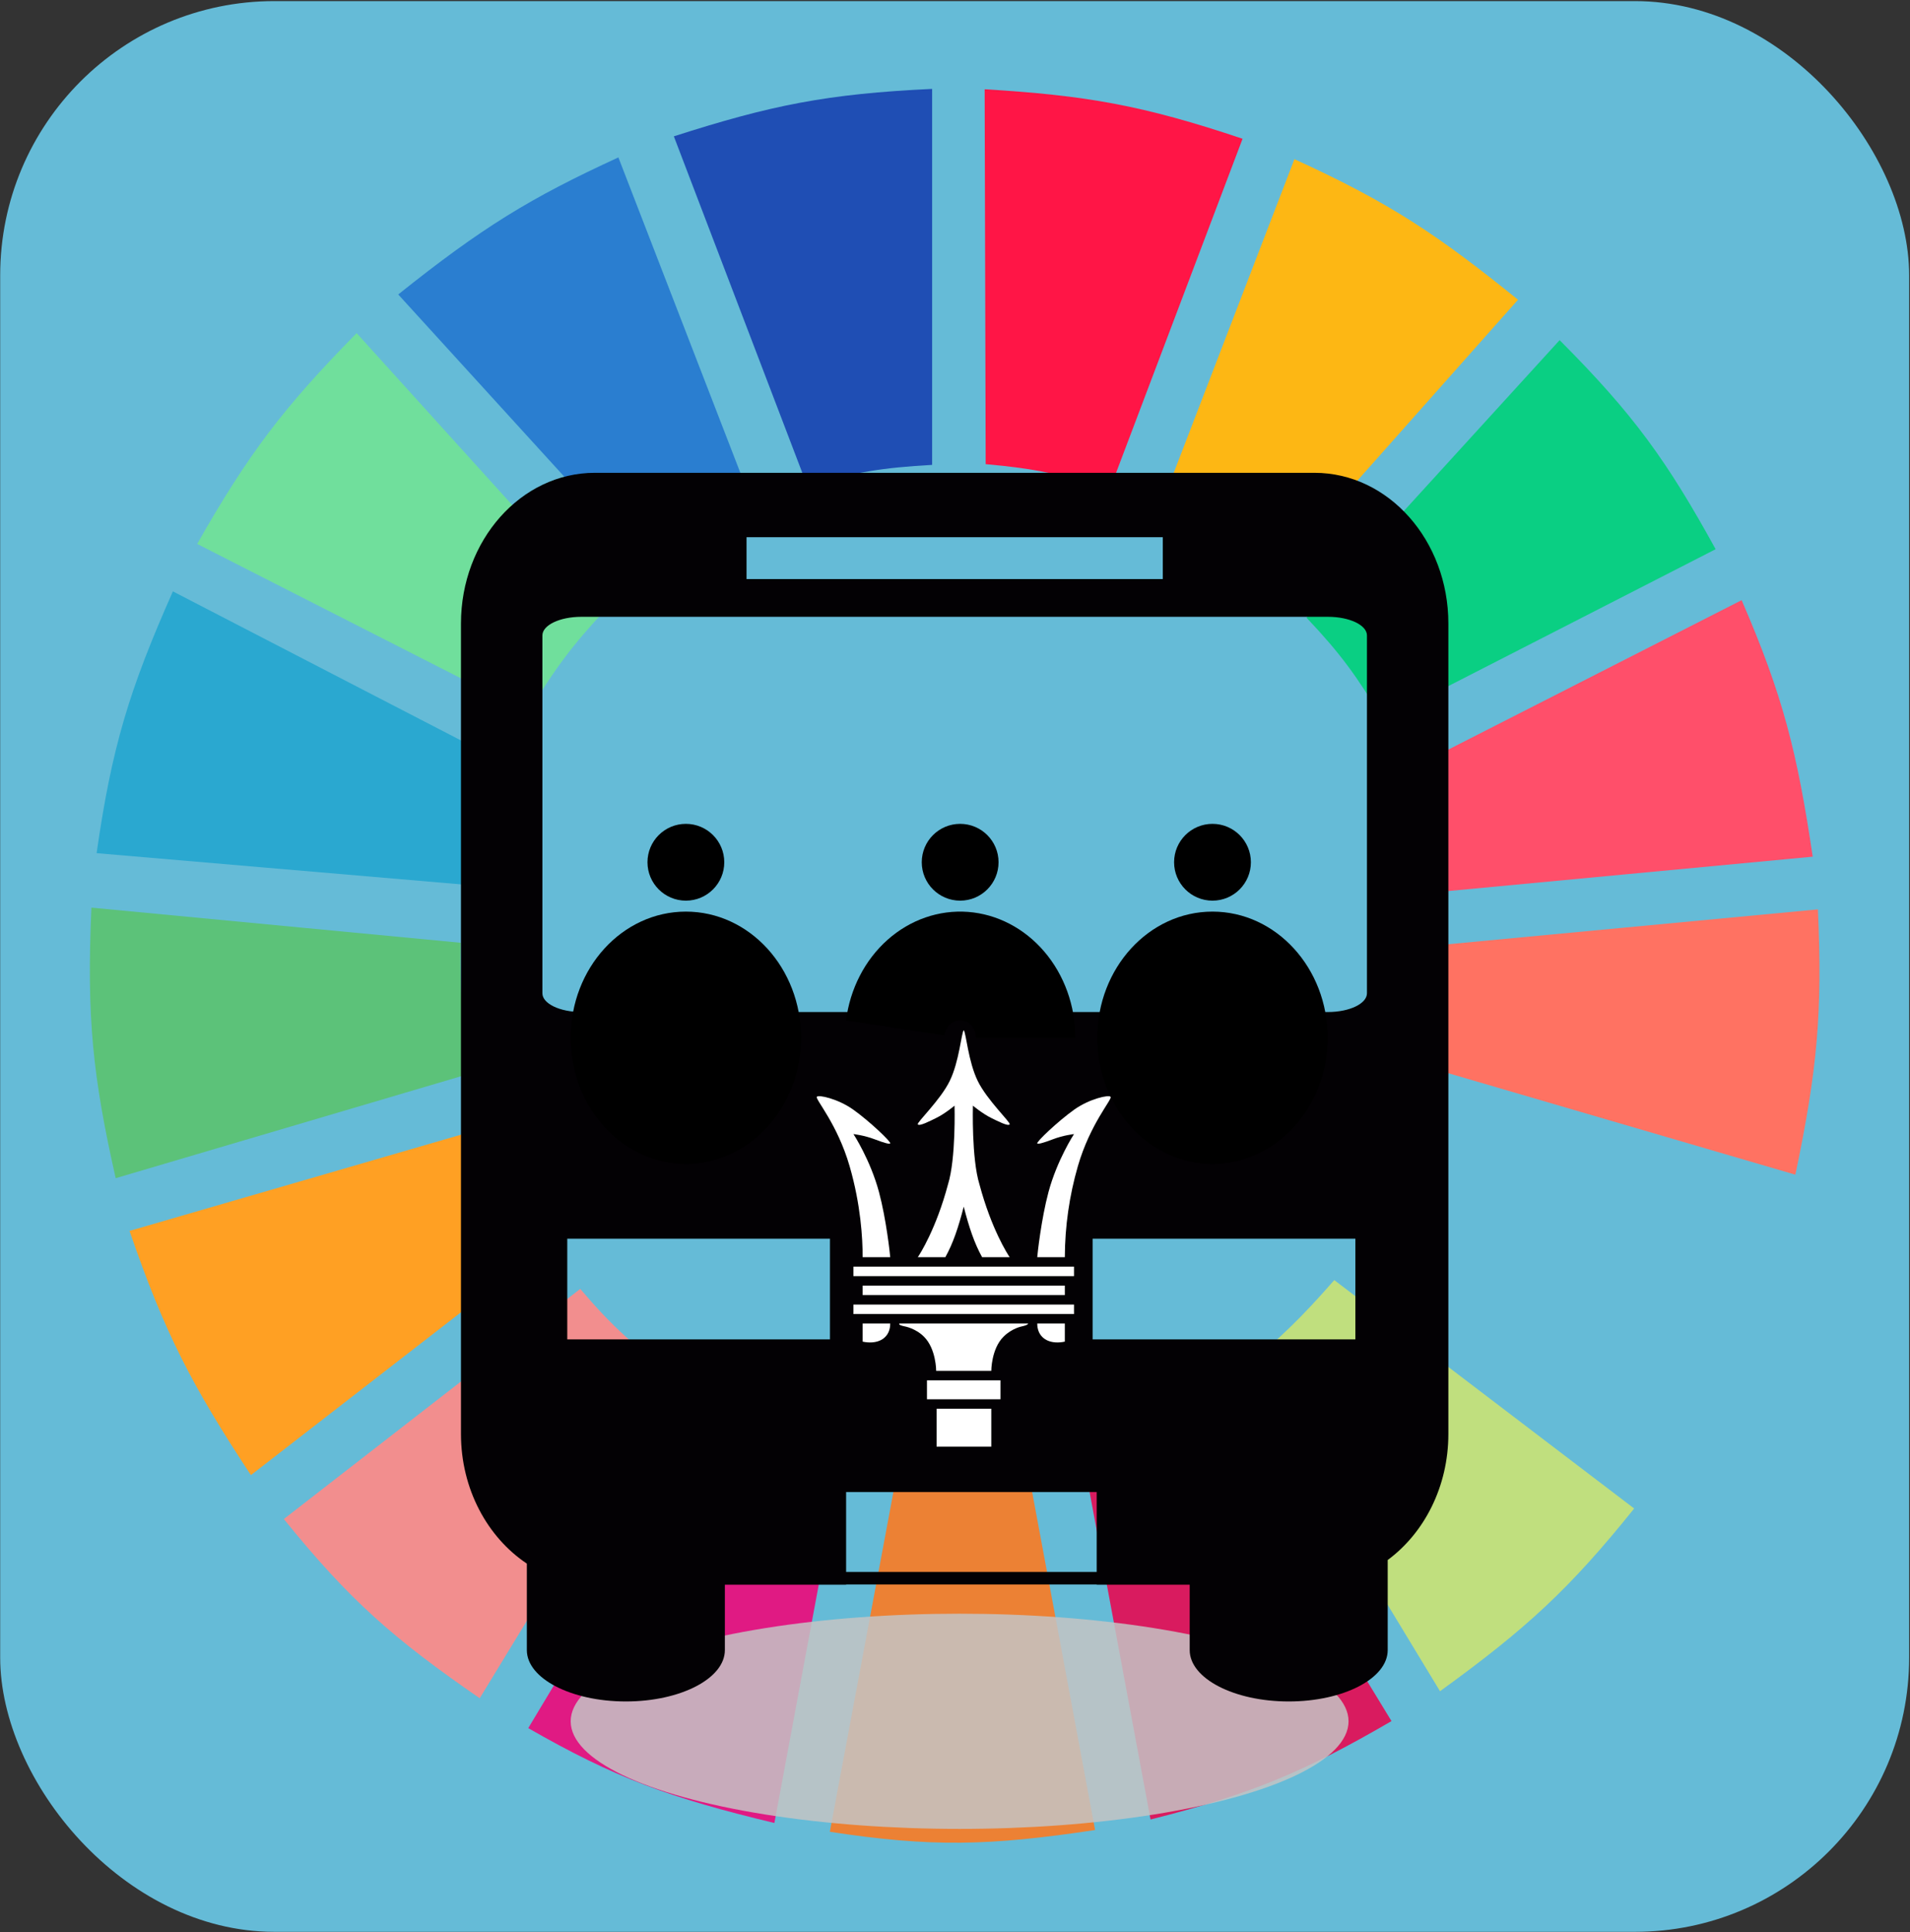<svg width="686" height="694" viewBox="0 0 686 694" fill="none" xmlns="http://www.w3.org/2000/svg">
<rect x="0" y="0" width="686" height="694" fill="#333333" stroke="none"/>
<rect x="0.066" y="0.393" width="685.626" height="693.507" rx="98.51" fill="#65BBD7"/>
<path d="M289.961 174.554L242.022 48.97C276.833 37.793 296.989 33.704 334.787 31.931V166.981C316.822 167.988 306.979 169.61 289.961 174.554Z" fill="#1F4EB4"/>
<path d="M354.018 166.719L353.65 32.062C390.101 34.269 410.362 37.771 446.279 49.843L398.545 175.929C381.416 170.345 371.653 168.284 354.018 166.719Z" fill="#FF1546"/>
<path d="M416.342 183.389L464.903 57.174C499.429 72.927 516.577 84.529 545.216 107.66L455.564 208.632C441.545 197.427 433.161 191.687 416.342 183.389Z" fill="#FDB714"/>
<path d="M469.264 221.885L560.16 122.175C586.825 148.916 598.73 165.558 616.193 197.273L496.657 258.488C487.426 242.992 481.552 234.882 469.264 221.885Z" fill="#0ACF83"/>
<path d="M505.374 276.789L625.532 215.574C640.422 249.965 645.505 270.302 651.058 307.711L517.203 320.333C514.578 302.872 511.986 293.347 505.374 276.789Z" fill="#FF4F6A"/>
<path d="M515.333 384.072C518.33 367.305 519.285 357.561 519.068 339.265L652.923 326.644C654.585 363.33 652.759 384.178 644.83 421.936L515.333 384.072Z" fill="#FF7262"/>
<path d="M491.052 443.393C499.829 428.977 503.962 420.308 509.729 403.635L639.226 440.869C627.64 475.892 618.647 494.409 598.135 525.433L491.052 443.393Z" fill="#65BBD7"/>
<path d="M586.93 541.841L479.224 459.801C467.39 473.296 460.279 480.172 446.85 491.355L517.201 607.473C548.356 584.894 563.803 570.657 586.93 541.841Z" fill="#C0DF7E"/>
<path d="M499.77 618.201L429.418 502.714C414.155 510.427 405.216 514.241 388.328 519.753L413.231 653.541C448.909 644.547 467.869 636.772 499.77 618.201Z" fill="#D91B5F"/>
<path d="M322.957 524.802C340.703 525.964 350.654 525.617 368.405 523.54L393.308 657.328C355.245 663.063 334.33 663.534 298.054 657.959L322.957 524.802Z" fill="#EC8134"/>
<path d="M189.725 620.726L259.454 504.607C275.262 512.876 284.852 516.395 303.034 521.015L278.131 654.804C240.487 645.762 220.902 638.613 189.725 620.726Z" fill="#E01A83"/>
<path d="M101.939 545.627L208.401 462.956C220.272 476.925 227.993 483.589 242.643 494.51L172.291 609.997C141.497 588.712 125.726 575.047 101.939 545.627Z" fill="#F28E8E"/>
<path d="M90.112 529.85C68.936 497.698 59.053 478.665 46.531 442.131L174.783 404.897C181.188 422.147 186.046 431.483 195.95 447.81L90.112 529.85Z" fill="#FFA023"/>
<path d="M41.55 423.198C33.312 386.676 31.079 365.49 32.834 326.013L165.443 338.634C165.105 358.185 166.148 368.348 169.801 385.334L41.55 423.198Z" fill="#5CC279"/>
<path d="M34.702 306.449L167.312 317.809C170.991 300.412 173.749 290.729 180.386 273.633L62.096 212.419C46.374 247.879 40.141 268.409 34.702 306.449Z" fill="#2AA8D0"/>
<path d="M70.812 195.38C89.349 162.746 101.976 146.239 128.09 119.651L217.741 218.73C205.61 231.696 199.491 239.868 189.725 255.963L70.812 195.38Z" fill="#70DF9C"/>
<path d="M233.306 204.846C246.757 194.708 254.849 189.633 270.661 182.127L222.1 56.543C190.5 71.057 173.15 81.683 143.032 105.767L233.306 204.846Z" fill="#2A7ED0"/>
<ellipse cx="344.657" cy="618.277" rx="139.691" ry="38.649" fill="#C4C4C4" fill-opacity="0.85"/>
<path d="M472.1 169.829H213.659C187.11 169.829 165.562 194.089 165.562 223.98V515.048C165.562 534.889 175.088 552.194 189.222 561.637V592.703C189.222 602.892 205.142 611.151 224.779 611.151C244.425 611.151 260.345 602.902 260.345 592.703V569.219H303.89V569.15H393.891V569.219H427.296V592.703C427.296 602.892 443.217 611.151 462.853 611.151C482.489 611.151 498.41 602.902 498.41 592.703V560.343C511.507 550.671 520.197 534.014 520.197 515.048V223.98C520.197 194.089 498.659 169.829 472.1 169.829ZM268.132 192.954H417.627V208H268.132V192.954ZM203.74 481.096V444.925H298.091V481.096H203.74ZM303.89 564.622V535.944H393.891V564.622H303.89ZM486.801 481.096H392.441V444.925H486.801V481.096ZM490.958 356.782C490.958 360.494 484.698 363.509 476.949 363.509H208.81C201.071 363.509 194.81 360.494 194.81 356.782V228.249C194.81 224.528 201.071 221.552 208.81 221.552H476.949C484.698 221.552 490.958 224.528 490.958 228.249V356.782Z" fill="#030104"/>
<path d="M332.933 495.801H359.336V502.605H332.933V495.801Z" fill="white"/>
<path d="M336.388 506.006H356.038V519.614H336.388V506.006Z" fill="white"/>
<path d="M309.833 461.782H382.443V465.184H309.833V461.782Z" fill="white"/>
<path d="M306.527 468.586H385.738V471.988H306.527V468.586Z" fill="white"/>
<path d="M306.527 454.978H385.738V458.38H306.527V454.978Z" fill="white"/>
<path d="M360.423 480.128C356.014 484.51 356.037 492.398 356.037 492.398H336.235C336.235 492.398 336.261 484.51 331.852 480.128C328.785 477.059 324.888 476.423 324.888 476.423C322.429 475.903 323.036 475.556 323.036 475.389H369.242C369.242 475.389 369.523 475.876 367.067 476.423C367.067 476.423 363.48 477.059 360.423 480.128Z" fill="white"/>
<path d="M309.833 475.389H319.734C319.734 479.58 316.998 481.945 313.133 482.176C312.026 482.232 310.917 482.138 309.833 481.897V475.389Z" fill="white"/>
<path d="M309.834 451.577C309.834 444.773 309.151 432.689 305.144 418.868C300.758 403.716 292.777 394.868 293.371 393.969C293.913 393.122 300.929 394.65 306.401 398.528C312.24 402.675 320.158 410.203 319.735 410.713C319.478 411.03 317.709 410.588 314.157 409.23C310.378 407.778 306.533 407.352 306.533 407.352C306.533 407.352 312.6 416.616 315.705 428.202C318.309 437.925 319.663 450.485 319.735 451.577H309.834Z" fill="white"/>
<path d="M382.442 451.576H372.541C372.61 450.484 373.966 437.924 376.57 428.202C379.679 416.615 385.742 407.352 385.742 407.352C385.742 407.352 381.897 407.777 378.118 409.233C374.567 410.59 372.798 411.029 372.541 410.716C372.118 410.206 380.036 402.678 385.874 398.531C391.347 394.653 398.363 393.125 398.905 393.972C399.499 394.87 391.518 403.715 387.132 418.871C384.066 429.487 382.487 440.5 382.442 451.576Z" fill="white"/>
<path d="M382.441 475.389H372.54C372.54 479.577 375.279 481.941 379.141 482.172C380.171 482.234 381.283 482.145 382.441 481.897V475.389Z" fill="white"/>
<path d="M351.796 425.463C348.888 416.125 349.436 397.146 349.436 397.146C349.436 397.146 352.895 400.058 356.12 401.613C358.12 402.582 362.116 404.691 362.635 403.844C363.034 403.164 354.525 395.149 351.185 388.311C347.75 381.321 346.984 370.999 346.136 370.033C345.288 370.999 344.525 381.321 341.086 388.311C337.746 395.149 329.234 403.164 329.637 403.844C330.155 404.691 334.152 402.582 336.152 401.613C339.376 400.058 342.835 397.146 342.835 397.146C342.835 397.146 343.386 416.125 340.475 425.463C336.234 441.37 330.366 450.531 329.634 451.576H339.535C342.334 446.507 344.182 440.982 346.136 433.42C348.09 440.986 349.938 446.51 352.737 451.576H362.638C361.909 450.531 356.037 441.37 351.796 425.463Z" fill="white"/>
<ellipse cx="246.34" cy="372.758" rx="41.374" ry="45.314" fill="black"/>
<circle cx="246.34" cy="309.712" r="13.791" fill="black"/>
<ellipse cx="435.478" cy="372.758" rx="41.374" ry="45.314" fill="black"/>
<circle cx="435.479" cy="309.712" r="13.791" fill="black"/>
<circle cx="344.85" cy="309.712" r="13.791" fill="black"/>
<path d="M386.224 372.758C386.224 361.279 382.246 350.228 375.093 341.836C367.941 333.445 358.148 328.34 347.691 327.551C337.235 326.763 326.895 330.35 318.76 337.589C310.626 344.827 305.302 355.177 303.866 366.548L339.199 371.902C339.397 370.334 340.131 368.907 341.252 367.909C342.374 366.911 343.8 366.416 345.241 366.525C346.683 366.634 348.033 367.338 349.02 368.495C350.006 369.652 350.554 371.176 350.554 372.758H386.224Z" fill="black"/>
</svg>

